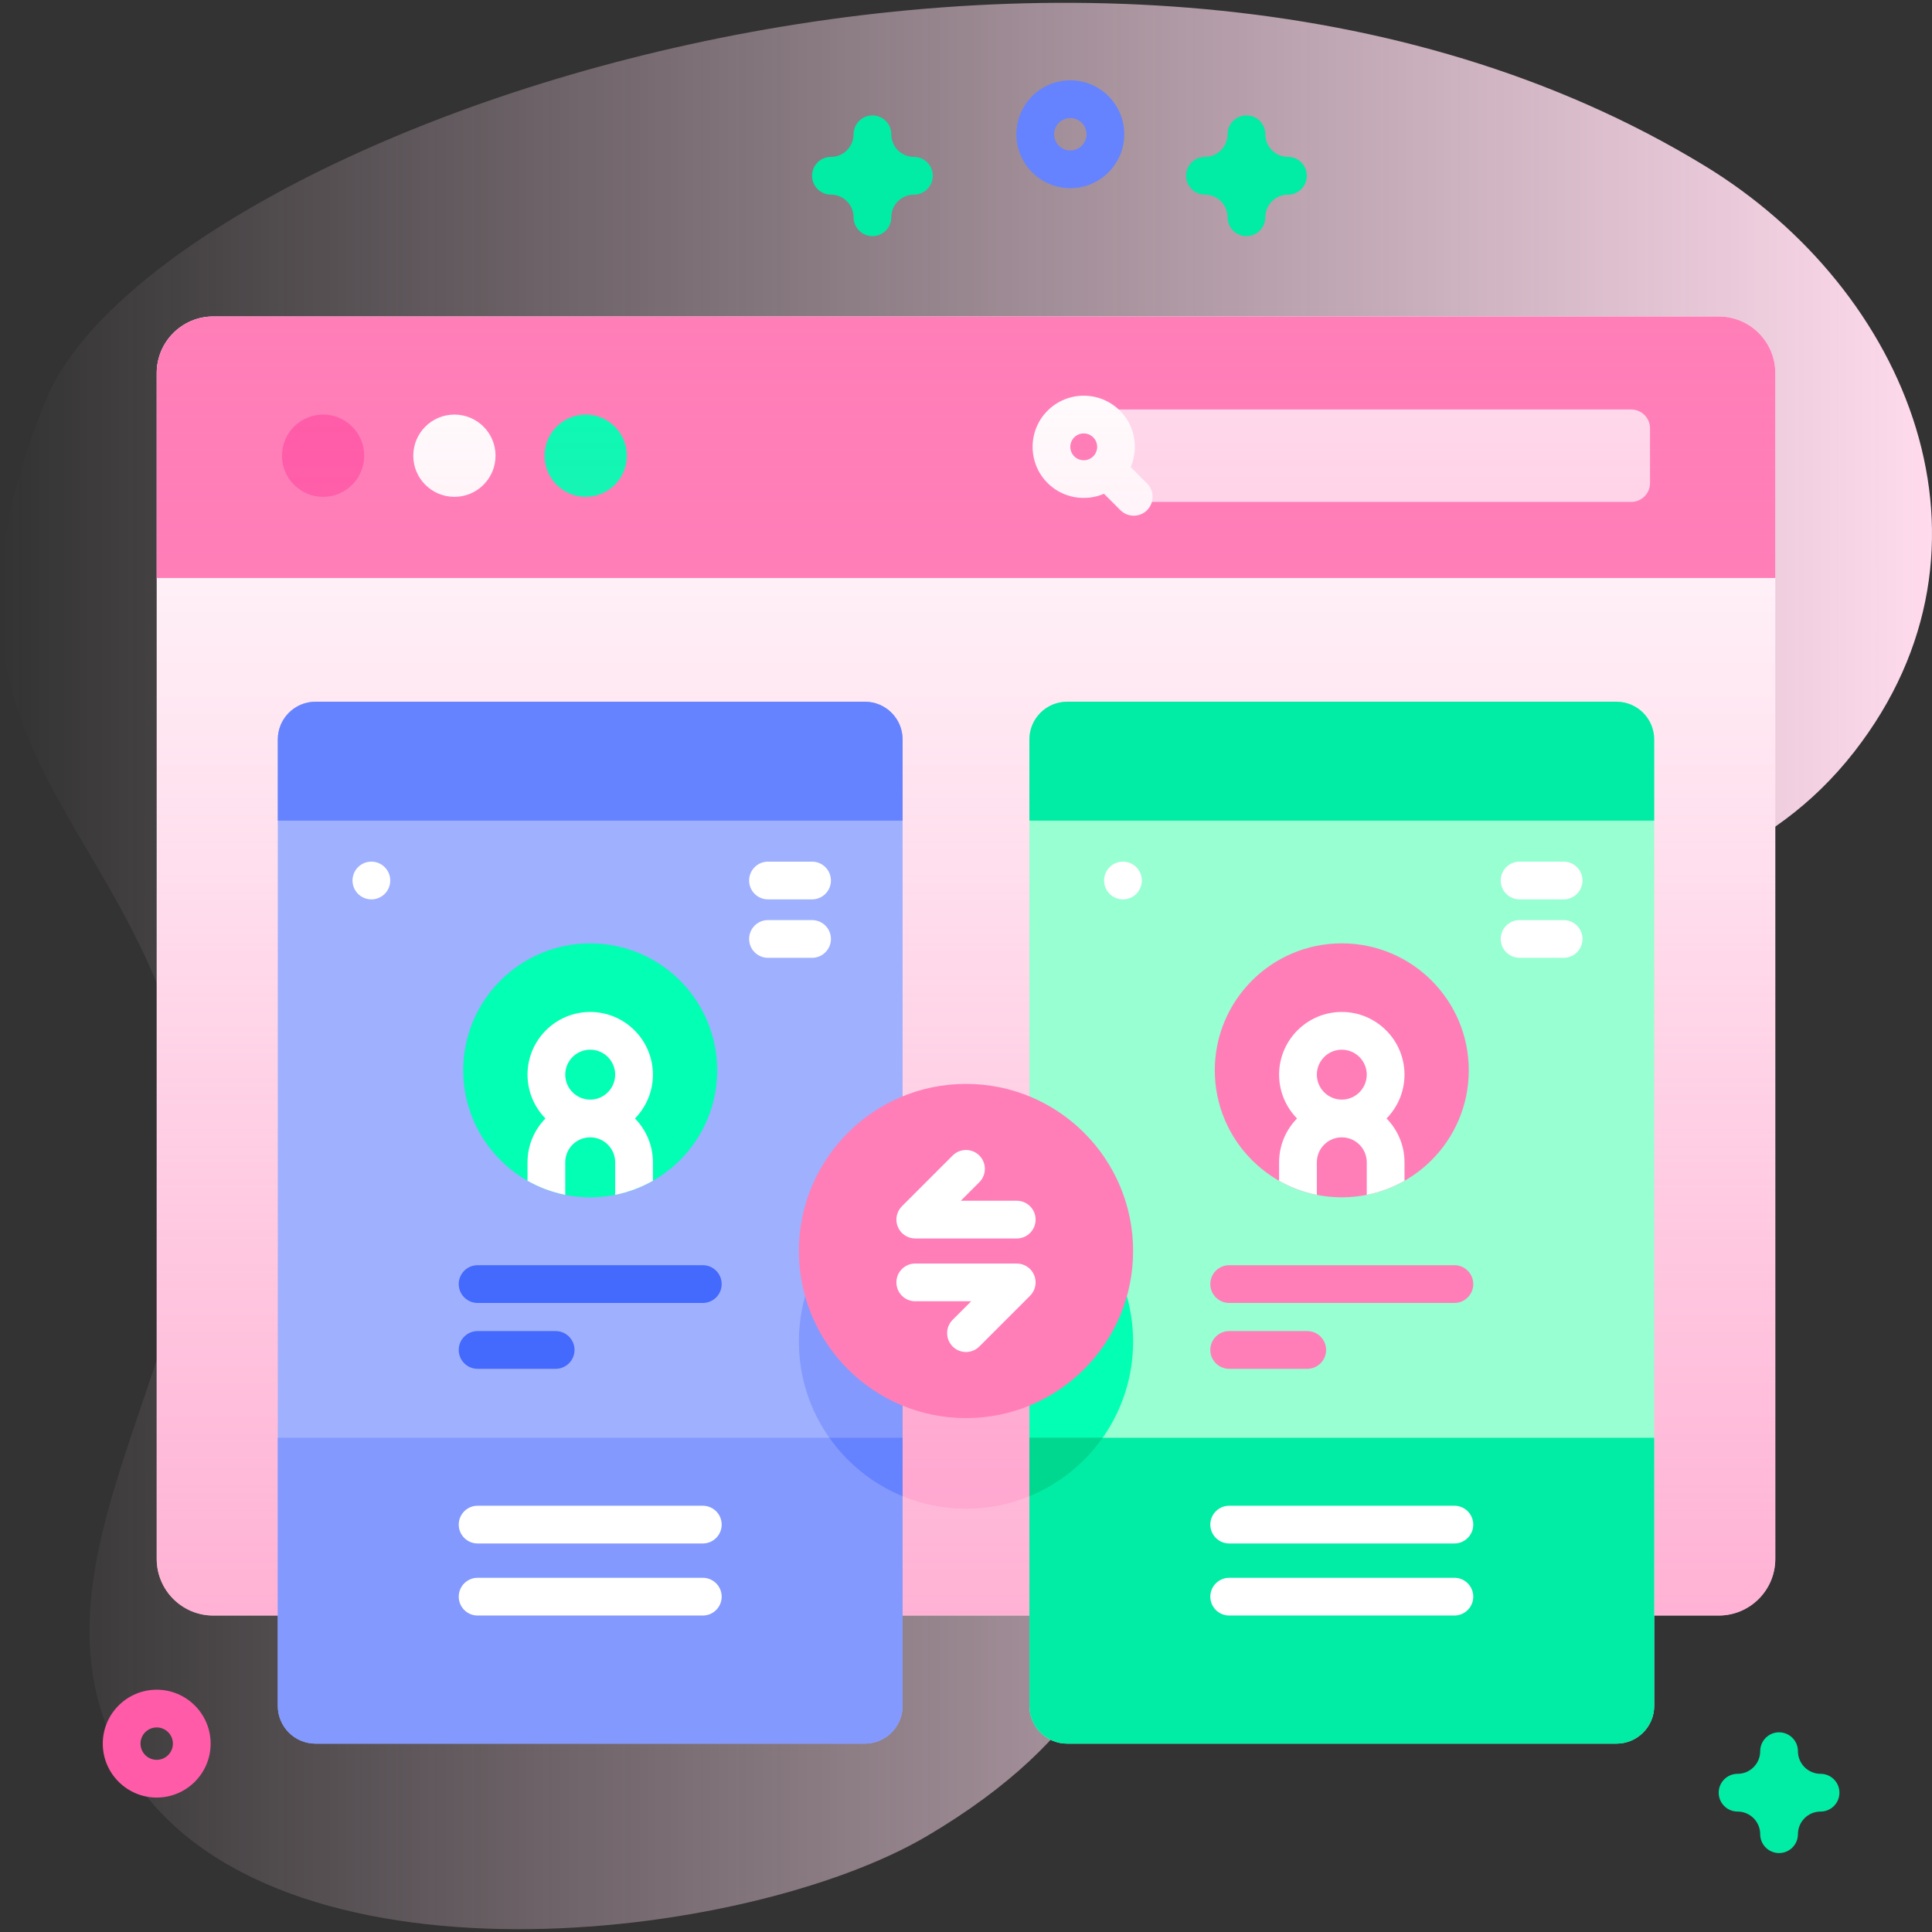 <svg id="Capa_1" enable-background="new 0 0 512 512" height="512" viewBox="0 0 512 512" width="512" xmlns="http://www.w3.org/2000/svg" xmlns:xlink="http://www.w3.org/1999/xlink"><rect x="0" y="0" width="512" height="512" fill="#333333" stroke="none"/><linearGradient id="SVGID_1_" gradientUnits="userSpaceOnUse" x1="0" x2="512" y1="256" y2="256"><stop offset="0" stop-color="#ffdbed" stop-opacity="0"/><stop offset="1" stop-color="#ffdbed"/></linearGradient><linearGradient id="SVGID_2_" gradientUnits="userSpaceOnUse" x1="256" x2="256" y1="83.867" y2="428.133"><stop offset=".003" stop-color="#ff7eb8" stop-opacity="0"/><stop offset="1" stop-color="#ff7eb8" stop-opacity=".6"/></linearGradient><g><g><path d="m451.798 43.963c-160.556-97.87-410.51-8.612-439.594 61.949-38.908 94.394 26.578 110.528 38.743 187.874 9.761 62.061-51.182 121.495-16.394 176.282 37.882 59.663 163.465 44.681 211.198 16.447 87.376-51.682 43.309-112.012 84.684-187.299 39.408-71.707 116.244-42.625 160.961-99.99 42.5-54.521 14.311-122.402-39.598-155.263z" fill="url(#SVGID_1_)"/></g><g><g><g><g><path d="m455.47 428.133h-398.94c-8.284 0-15-6.716-15-15v-314.266c0-8.284 6.716-15 15-15h398.94c8.284 0 15 6.716 15 15v314.266c0 8.285-6.715 15-15 15z" fill="#fff"/><circle cx="256" cy="355.528" fill="#ffdbed" r="44.284"/><path d="m470.47 153.18v-54.313c0-8.284-6.716-15-15-15h-398.94c-8.284 0-15 6.716-15 15v54.313z" fill="#ff7eb8"/></g><g><g><circle cx="85.623" cy="120.768" fill="#ff5ba8" r="10.901"/><circle cx="120.424" cy="120.768" fill="#fff" r="10.901"/><circle cx="155.224" cy="120.768" fill="#02ffb3" r="10.901"/></g><path d="m432.277 133.015h-136.158v-24.495h136.158c2.761 0 5 2.239 5 5v14.496c0 2.761-2.238 4.999-5 4.999z" fill="#ffdbed"/><path d="m296.789 108.831c-5.286-5.286-13.887-5.286-19.173 0s-5.286 13.887 0 19.173c4.037 4.037 10.003 4.98 14.953 2.852l4.348 4.348c1.952 1.952 5.119 1.952 7.071 0 1.953-1.952 1.953-5.119 0-7.071l-4.348-4.348c2.129-4.951 1.186-10.917-2.851-14.954zm-12.102 7.071c1.387-1.387 3.644-1.387 5.031 0s1.387 3.644 0 5.031-3.644 1.387-5.031 0-1.387-3.644 0-5.031z" fill="#fff"/></g></g><path d="m455.47 428.133h-398.94c-8.284 0-15-6.716-15-15v-314.266c0-8.284 6.716-15 15-15h398.94c8.284 0 15 6.716 15 15v314.266c0 8.285-6.715 15-15 15z" fill="url(#SVGID_2_)"/><g><g><g><path d="m239.2 195.96v256.12c0 5.52-4.48 10-10 10h-145.58c-5.52 0-10-4.48-10-10v-256.12c0-5.52 4.48-10 10-10h145.58c5.52 0 10 4.48 10 10z" fill="#9fb0fe"/><path d="m239.2 314.54v81.97c-16.13-6.61-27.48-22.47-27.48-40.98s11.35-34.37 27.48-40.99z" fill="#8399fe"/><path d="m239.2 381.02v71.06c0 5.52-4.48 10-10 10h-145.58c-5.52 0-10-4.48-10-10v-71.06z" fill="#8399fe"/><g fill="#6583fe"><path d="m239.2 381.02v15.49c-7.85-3.23-14.59-8.63-19.41-15.49z"/><path d="m239.201 217.475h-165.579v-21.513c0-5.523 4.477-10 10-10h145.579c5.523 0 10 4.477 10 10z"/></g></g><g><circle cx="156.412" cy="283.651" fill="#02ffb3" r="33.651"/><path d="m173.028 284.789c0-9.16-7.46-16.61-16.62-16.61s-16.61 7.45-16.61 16.61c0 4.52 1.82 8.62 4.75 11.62-2.93 2.99-4.75 7.09-4.75 11.61v4.9c3.07 1.74 6.43 3.02 10 3.73v-8.63c0-3.65 2.97-6.61 6.61-6.61 3.65 0 6.62 2.96 6.62 6.61v8.63c3.57-.71 6.93-1.99 10-3.73v-4.9c0-4.52-1.82-8.62-4.76-11.61 2.94-3 4.76-7.1 4.76-11.62zm-16.62 6.62c-3.64 0-6.61-2.97-6.61-6.62 0-3.64 2.97-6.61 6.61-6.61 3.65 0 6.62 2.97 6.62 6.61 0 3.65-2.97 6.62-6.62 6.62z" fill="#fff"/></g><g><g><path d="m186.252 345.293h-59.681c-2.761 0-5-2.239-5-5s2.239-5 5-5h59.681c2.761 0 5 2.239 5 5 0 2.762-2.239 5-5 5z" fill="#4369fd"/></g><g><path d="m186.252 409.036h-59.681c-2.761 0-5-2.239-5-5s2.239-5 5-5h59.681c2.761 0 5 2.239 5 5s-2.239 5-5 5z" fill="#fff"/></g><g><path d="m186.252 428.133h-59.681c-2.761 0-5-2.239-5-5s2.239-5 5-5h59.681c2.761 0 5 2.239 5 5 0 2.762-2.239 5-5 5z" fill="#fff"/></g><g><path d="m147.252 362.75h-20.681c-2.761 0-5-2.239-5-5s2.239-5 5-5h20.681c2.761 0 5 2.239 5 5s-2.239 5-5 5z" fill="#4369fd"/></g><g><g><path d="m215.205 238.346h-11.681c-2.761 0-5-2.239-5-5s2.239-5 5-5h11.681c2.761 0 5 2.239 5 5s-2.239 5-5 5z" fill="#fff"/></g><g><path d="m215.205 253.831h-11.681c-2.761 0-5-2.239-5-5s2.239-5 5-5h11.681c2.761 0 5 2.239 5 5 0 2.762-2.239 5-5 5z" fill="#fff"/></g></g></g><g><circle cx="98.42" cy="233.346" fill="#fff" r="5.002"/></g></g><g><g><path d="m438.38 195.96v256.12c0 5.52-4.48 10-10 10h-145.58c-5.52 0-10-4.48-10-10v-256.12c0-5.52 4.48-10 10-10h145.58c5.52 0 10 4.48 10 10z" fill="#97ffd2"/><path d="m300.28 355.53c0 18.51-11.35 34.37-27.48 40.98v-81.97c16.13 6.62 27.48 22.48 27.48 40.99z" fill="#02ffb3"/><path d="m438.38 381.02v71.06c0 5.52-4.48 10-10 10h-145.58c-5.52 0-10-4.48-10-10v-71.06z" fill="#01eca5"/><path d="m292.21 381.02c-4.82 6.86-11.56 12.26-19.41 15.49v-15.49z" fill="#00d890"/><path d="m438.378 217.475h-165.579v-21.513c0-5.523 4.477-10 10-10h145.579c5.523 0 10 4.477 10 10z" fill="#01eca5"/></g><g><circle cx="355.588" cy="283.651" fill="#ff7eb8" r="33.651"/><path d="m372.205 284.789c0-9.16-7.46-16.61-16.62-16.61s-16.61 7.45-16.61 16.61c0 4.52 1.82 8.62 4.75 11.62-2.93 2.99-4.75 7.09-4.75 11.61v4.9c3.07 1.74 6.43 3.02 10 3.73v-8.63c0-3.65 2.97-6.61 6.61-6.61 3.65 0 6.62 2.96 6.62 6.61v8.63c3.57-.71 6.93-1.99 10-3.73v-4.9c0-4.52-1.82-8.62-4.76-11.61 2.94-3 4.76-7.1 4.76-11.62zm-16.62 6.62c-3.64 0-6.61-2.97-6.61-6.62 0-3.64 2.97-6.61 6.61-6.61 3.65 0 6.62 2.97 6.62 6.61 0 3.65-2.97 6.62-6.62 6.62z" fill="#fff"/></g><g><g><path d="m385.429 345.293h-59.681c-2.761 0-5-2.239-5-5s2.239-5 5-5h59.681c2.761 0 5 2.239 5 5 0 2.762-2.239 5-5 5z" fill="#ff7eb8"/></g><g><path d="m385.429 409.036h-59.681c-2.761 0-5-2.239-5-5s2.239-5 5-5h59.681c2.761 0 5 2.239 5 5s-2.239 5-5 5z" fill="#fff"/></g><g><path d="m385.429 428.133h-59.681c-2.761 0-5-2.239-5-5s2.239-5 5-5h59.681c2.761 0 5 2.239 5 5 0 2.762-2.239 5-5 5z" fill="#fff"/></g><g><path d="m346.429 362.75h-20.681c-2.761 0-5-2.239-5-5s2.239-5 5-5h20.681c2.761 0 5 2.239 5 5s-2.239 5-5 5z" fill="#ff7eb8"/></g><g><g><path d="m414.382 238.346h-11.681c-2.761 0-5-2.239-5-5s2.239-5 5-5h11.681c2.761 0 5 2.239 5 5s-2.239 5-5 5z" fill="#fff"/></g><g><path d="m414.382 253.831h-11.681c-2.761 0-5-2.239-5-5s2.239-5 5-5h11.681c2.761 0 5 2.239 5 5 0 2.762-2.239 5-5 5z" fill="#fff"/></g></g></g><g><circle cx="297.597" cy="233.346" fill="#fff" r="5.002"/></g></g></g><circle cx="256" cy="331.528" fill="#ff7eb8" r="44.284"/><g><g><path d="m269.447 328.209h-26.895c-2.022 0-3.846-1.218-4.619-3.086-.774-1.869-.347-4.019 1.084-5.449l13.447-13.448c1.951-1.952 5.119-1.952 7.07 0 1.953 1.953 1.953 5.119 0 7.071l-4.912 4.912h14.824c2.762 0 5 2.239 5 5s-2.237 5-4.999 5z" fill="#fff"/></g><g><path d="m256 358.295c-1.279 0-2.56-.488-3.535-1.464-1.953-1.953-1.953-5.119 0-7.071l4.912-4.912h-14.824c-2.762 0-5-2.239-5-5s2.238-5 5-5h26.895c2.022 0 3.846 1.218 4.619 3.086.774 1.869.347 4.019-1.084 5.449l-13.447 13.448c-.976.976-2.257 1.464-3.536 1.464z" fill="#fff"/></g></g></g><path d="m330.322 62.579c-2.762 0-5-2.238-5-5 0-3.309-2.692-6-6.001-6-2.762 0-5-2.238-5-5s2.238-5 5-5c3.309 0 6.001-2.691 6.001-6 0-2.762 2.238-5 5-5s5 2.238 5 5c0 3.309 2.691 6 5.999 6 2.762 0 5 2.238 5 5s-2.238 5-5 5c-3.308 0-5.999 2.691-5.999 6 0 2.762-2.238 5-5 5z" fill="#01eca5"/><path d="m283.647 49.87c-7.881 0-14.292-6.411-14.292-14.291 0-7.881 6.411-14.292 14.292-14.292 7.88 0 14.291 6.411 14.291 14.292.001 7.88-6.411 14.291-14.291 14.291zm0-18.583c-2.366 0-4.292 1.926-4.292 4.292s1.926 4.291 4.292 4.291 4.291-1.925 4.291-4.291c.001-2.366-1.924-4.292-4.291-4.292z" fill="#6583fe"/><path d="m41.529 476.373c-7.88 0-14.291-6.411-14.291-14.291 0-7.881 6.411-14.292 14.291-14.292 7.881 0 14.292 6.411 14.292 14.292 0 7.88-6.411 14.291-14.292 14.291zm0-18.583c-2.366 0-4.291 1.926-4.291 4.292s1.925 4.291 4.291 4.291 4.292-1.925 4.292-4.291-1.925-4.292-4.292-4.292z" fill="#ff5ba8"/><g fill="#01eca5"><path d="m231.205 62.579c-2.762 0-5-2.238-5-5 0-3.309-2.691-6-6-6-2.762 0-5-2.238-5-5s2.238-5 5-5c3.309 0 6-2.691 6-6 0-2.762 2.238-5 5-5s5 2.238 5 5c0 3.309 2.691 6 6 6 2.762 0 5 2.238 5 5s-2.238 5-5 5c-3.309 0-6 2.691-6 6 0 2.762-2.238 5-5 5z"/><path d="m471.471 491.082c-2.762 0-5-2.238-5-5 0-3.309-2.691-6-6-6-2.762 0-5-2.238-5-5s2.238-5 5-5c3.309 0 6-2.691 6-6 0-2.762 2.238-5 5-5s5 2.238 5 5c0 3.309 2.691 6 6 6 2.762 0 5 2.238 5 5s-2.238 5-5 5c-3.309 0-6 2.691-6 6 0 2.762-2.239 5-5 5z"/></g></g></g></svg>